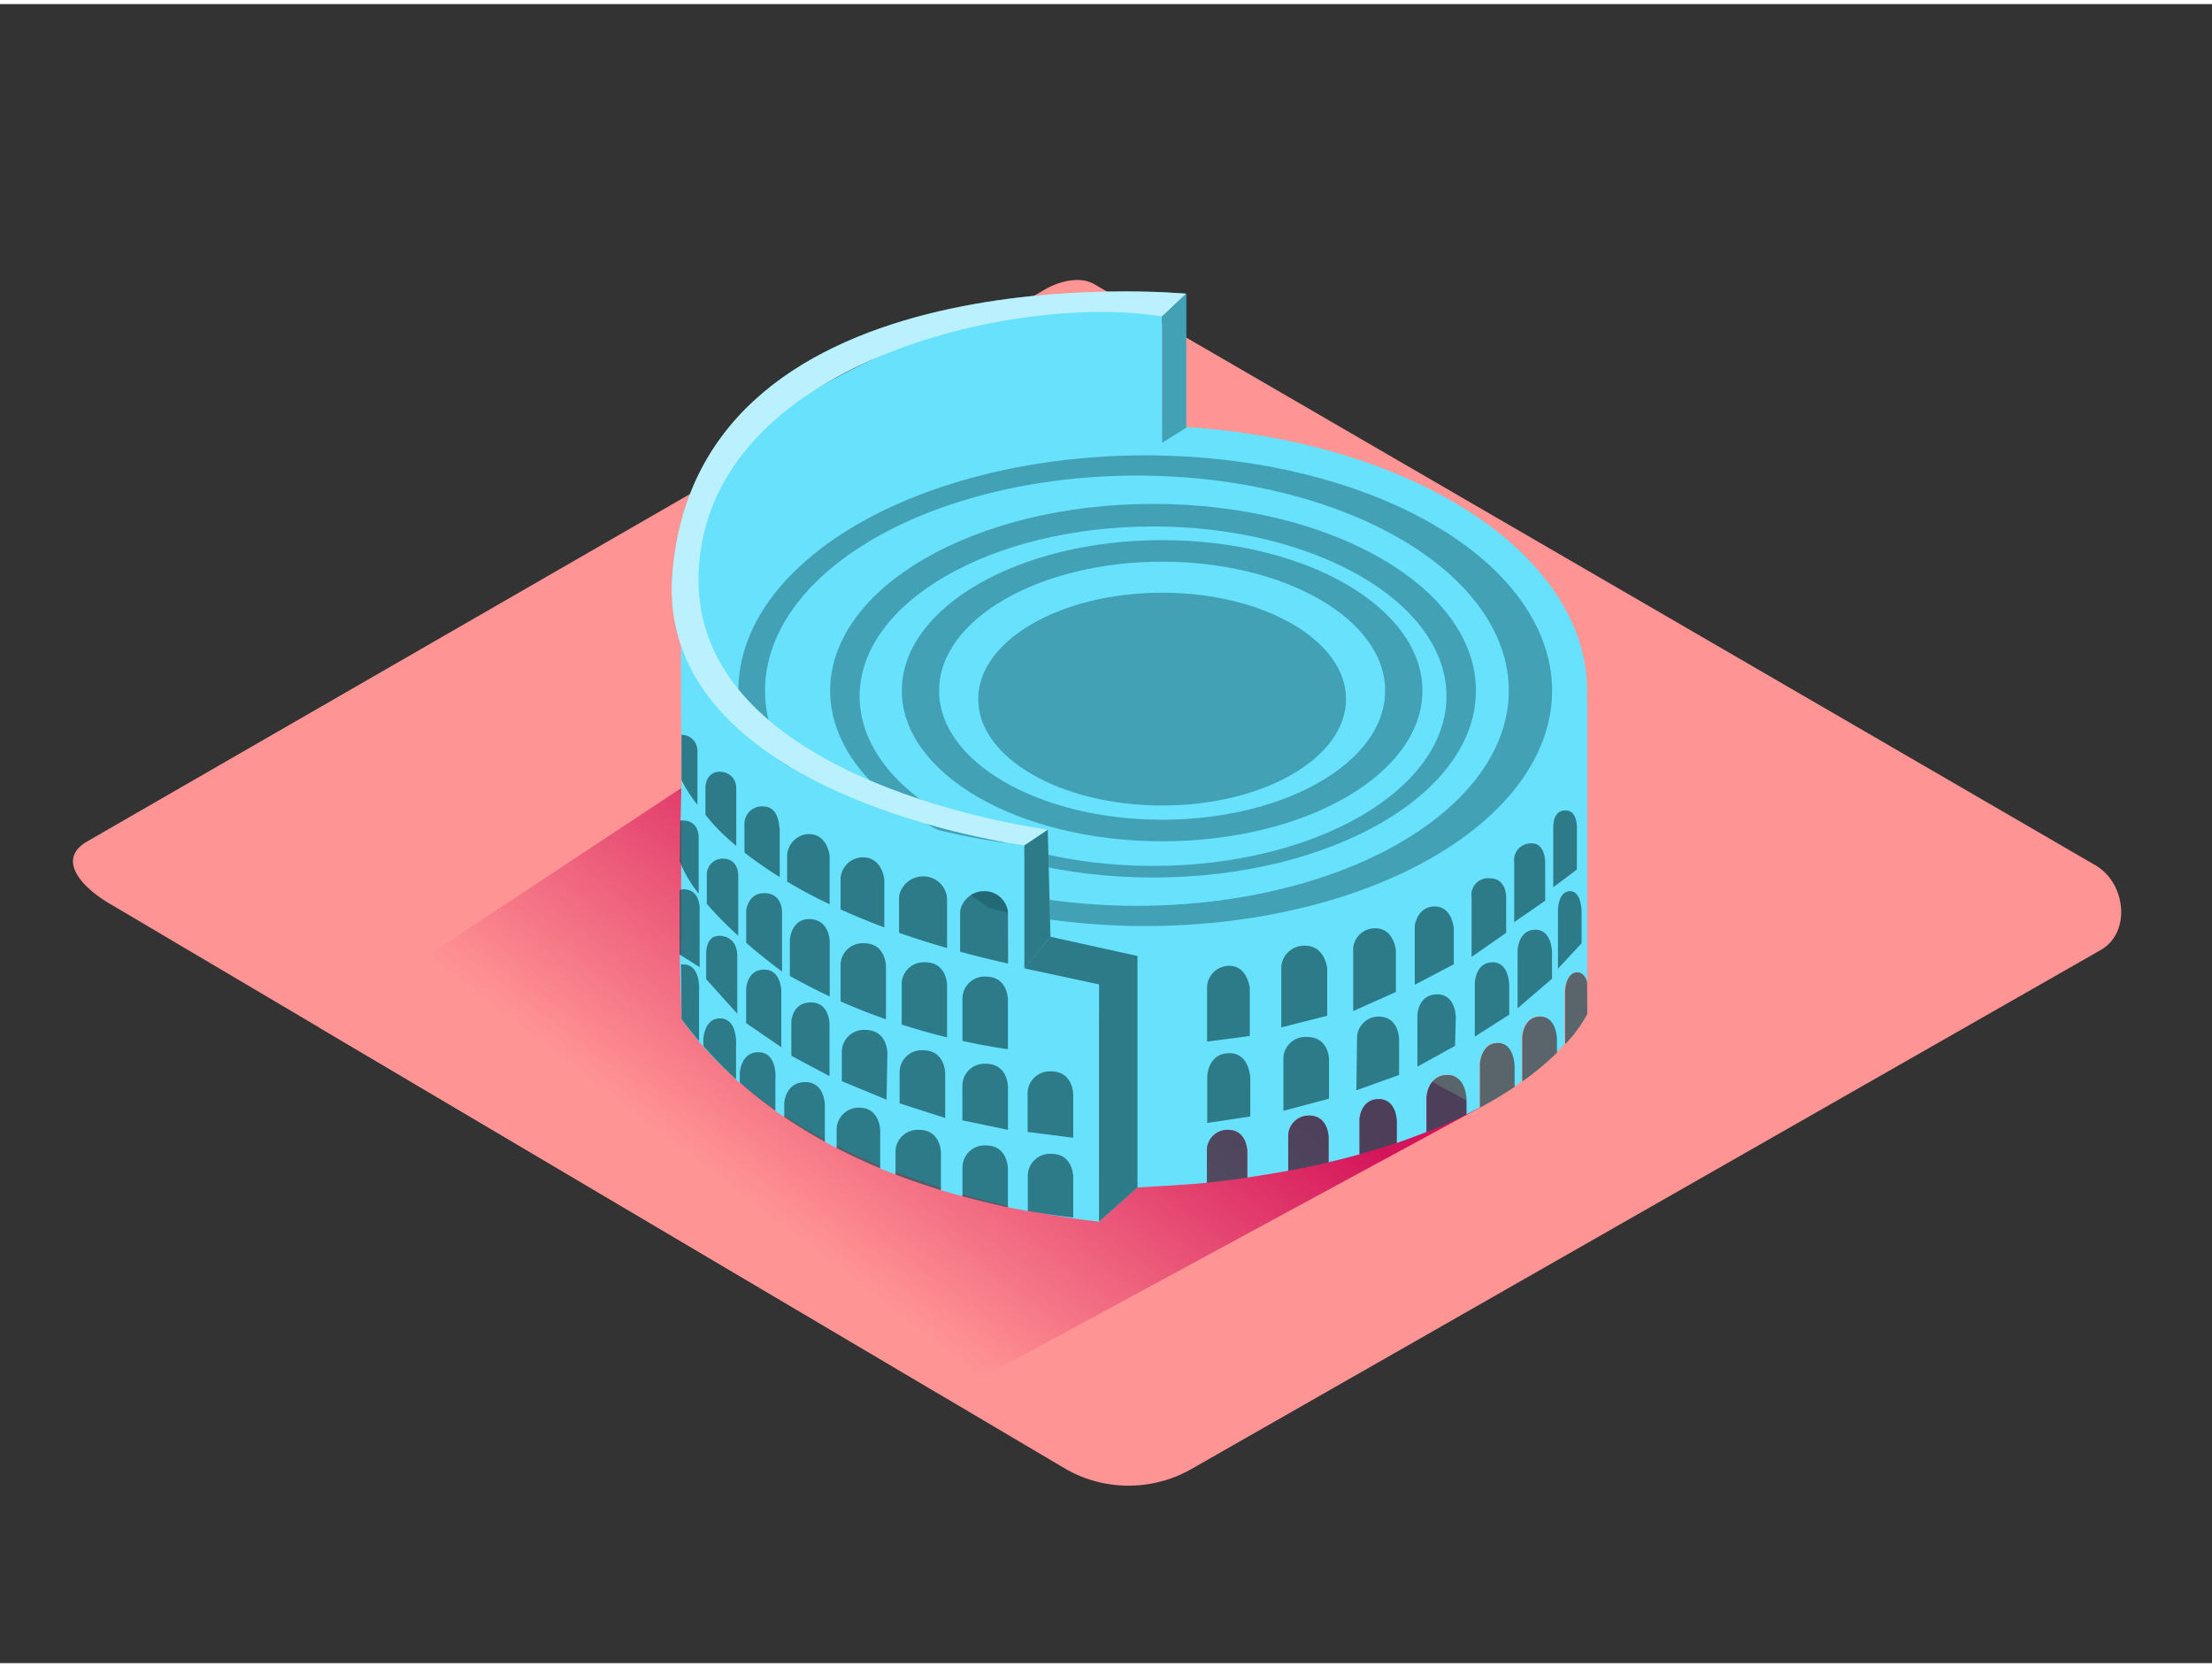 <svg id="Layer_2" data-name="Layer 2" xmlns="http://www.w3.org/2000/svg" xmlns:xlink="http://www.w3.org/1999/xlink" viewBox="0 0 400 300" width="406" height="306" class="illustration"><rect x="0" y="0" width="400" height="300" fill="#333333" stroke="none"/><defs><linearGradient id="linear-gradient" x1="140.44" y1="221.48" x2="187.6" y2="159.53" gradientUnits="userSpaceOnUse"><stop offset="0.01" stop-color="#ff9494"></stop><stop offset="1" stop-color="#d4145a"></stop></linearGradient></defs><title>PP</title><path d="M192.9,265,20.4,163c-5.49-3.08-10.2-8.15-4.85-11.46L188.68,51.77c2.6-1.61,6.54-2.66,9.18-1.13L378.93,155.73c5.49,3.19,6.48,12.1,1,15.29L215.64,264.79A22.94,22.94,0,0,1,192.9,265Z" fill="#ff9494"></path><polyline points="267.6 199.56 170.92 251.96 57.69 185.04 140.24 130.5" fill="url(#linear-gradient)"></polyline><path d="M198.74,220.16s-52.61-4.5-75.49-36.58l-.35-11.74L198.84,212Z" fill="#68e1fd"></path><path d="M285.25,175.09c1,0,1.5.85,1.77,1.73V125.68l-91.6,46.41,5.09,16.81,5.19,25.1c3.4-.23,9.46-.53,12.57-.87,0-2.75,0-5.84,0-6a3.72,3.72,0,0,1,3.76-3.57c3.53,0,3.53,3.94,3.53,3.94v4.68q3.85-.56,7.39-1.22c0-2.85,0-6.26,0-6.41a3.72,3.72,0,0,1,3.76-3.57c3.53,0,3.53,3.94,3.53,3.94v4.51c1.95-.46,3.81-.93,5.6-1.43,0-2.85,0-6.26,0-6.41s.32-3.57,3.47-3.57,3.25,3.94,3.25,3.94v4q2.84-1,5.39-2c0-3,0-6.19,0-6.34s.35-4,3.71-4,3.48,4.44,3.48,4.44v2.73q1.26-.62,2.43-1.25c0-3.2,0-7.68,0-7.86s.3-3.84,3.23-3.84,3,4.24,3,4.24v3.7c.48-.33.95-.65,1.4-1,0-3.12,0-7.83,0-8s.3-3.74,3.23-3.74,3,4.13,3,4.13v2.41c.54-.54,1-1,1.49-1.54,0-2.63,0-9.44,0-9.64S283.25,175.09,285.25,175.09Z" fill="#68e1fd"></path><path d="M287,176.82c-.27-.88-.78-1.73-1.77-1.73-2,0-2.2,3.1-2.2,3.35s0,7,0,9.64a23.61,23.61,0,0,0,4-5.48Z" fill="#16515b" opacity="0.71"></path><path d="M278.51,183.09c-2.93,0-3.23,3.46-3.23,3.74s0,4.89,0,8a52.15,52.15,0,0,0,6.27-5.21v-2.41S281.54,183.09,278.51,183.09Z" fill="#16515b" opacity="0.71"></path><path d="M270.85,187.86c-2.93,0-3.23,3.56-3.23,3.84s0,4.66,0,7.86a72.22,72.22,0,0,0,6.27-3.76v-3.7S273.87,187.86,270.85,187.86Z" fill="#16515b" opacity="0.71"></path><path d="M261.7,193.64c-3.37,0-3.71,3.72-3.71,4s0,3.35,0,6.34c2.62-1,5-2.1,7.21-3.18v-2.73S265.18,193.64,261.7,193.64Z" fill="#16515b" opacity="0.71"></path><path d="M249.33,198c-3.14,0-3.47,3.31-3.47,3.57s0,3.56,0,6.41q3.56-1,6.73-2.05v-4S252.58,198,249.33,198Z" fill="#16515b" opacity="0.71"></path><path d="M236.72,201a3.72,3.72,0,0,0-3.76,3.57c0,.15,0,3.56,0,6.41q3.82-.71,7.3-1.53v-4.51S240.24,201,236.72,201Z" fill="#16515b" opacity="0.71"></path><path d="M222,203.57a3.72,3.72,0,0,0-3.76,3.57c0,.14,0,3.23,0,6q3.78-.42,7.3-.93v-4.68S225.56,203.57,222,203.57Z" fill="#16515b" opacity="0.71"></path><ellipse cx="205.69" cy="124.16" rx="81.32" ry="47.97" fill="#68e1fd"></ellipse><ellipse cx="207.09" cy="124.16" rx="73.58" ry="42.56" fill="#16515b" opacity="0.44"></ellipse><ellipse cx="205.59" cy="124.16" rx="67.25" ry="38.9" fill="#68e1fd"></ellipse><ellipse cx="208.51" cy="124.16" rx="58.39" ry="33.78" fill="#16515b" opacity="0.44"></ellipse><ellipse cx="208.51" cy="125.15" rx="53.06" ry="30.69" fill="#68e1fd"></ellipse><ellipse cx="210.15" cy="124.16" rx="47.07" ry="27.23" fill="#16515b" opacity="0.44"></ellipse><ellipse cx="210.15" cy="124.16" rx="40.33" ry="23.33" fill="#68e1fd"></ellipse><path d="M210.15,56.5V79.33s-70.88-5.21-80.94,37.8c0,0-17.41-29.08,22.78-50S210.15,56.5,210.15,56.5Z" fill="#68e1fd"></path><path d="M198.74,177.27l-75.49-52.53-.1,49a2.68,2.68,0,0,1,.4,0c3.33,0,2.86,5,2.86,5v8.88l.73.86v-1.24c0-.28.28-3.76,3-3.76,3.33,0,2.86,5,2.86,5v5.95l.73.65V193.3c0-.28.31-3.76,3.32-3.76,3.62,0,3.11,5,3.11,5v5.57l1.61,1.12v-2.56c0-.28.35-3.76,3.79-3.76s3.55,4.16,3.55,4.16v6.65q1.06.58,2.12,1.13v-3.54a4,4,0,0,1,4.06-3.76c3.81,0,3.81,4.16,3.81,4.16v6.81q1.4.58,2.79,1.12v-4.31a4,4,0,0,1,4.24-3.76c4,0,4,4.16,4,4.16v6.74q2,.6,3.89,1.12v-5.43a4,4,0,0,1,4.24-3.76c4,0,4,4.16,4,4.16v7q1.85.38,3.59.69v-6.55a4,4,0,0,1,4.24-3.76c4,0,4,4.16,4,4.16v7.37c5.83.68,4.67.72,4.67.72Z" fill="#68e1fd"></path><path d="M190.1,207.91a4,4,0,0,0-4.24,3.76v6.55c3,.54,5.82.93,8.21,1.21v-7.37S194.07,207.91,190.1,207.91Z" fill="#16515b" opacity="0.71"></path><path d="M178.29,206.39a4,4,0,0,0-4.24,3.76v5.43c2.86.77,5.61,1.42,8.21,2v-7S182.27,206.39,178.29,206.39Z" fill="#16515b" opacity="0.71"></path><path d="M166.18,203.57a4,4,0,0,0-4.24,3.76v4.31c2.78,1.07,5.53,2,8.21,2.82v-6.74S170.16,203.57,166.18,203.57Z" fill="#16515b" opacity="0.71"></path><path d="M155.35,199.56a4,4,0,0,0-4.06,3.76v3.54c2.62,1.35,5.25,2.57,7.88,3.66v-6.81S159.16,199.56,155.35,199.56Z" fill="#16515b" opacity="0.71"></path><path d="M145.61,194.93c-3.43,0-3.79,3.49-3.79,3.76v2.56c2.4,1.63,4.86,3.12,7.34,4.48v-6.65S149.16,194.93,145.61,194.93Z" fill="#16515b" opacity="0.71"></path><path d="M137.1,189.53c-3,0-3.32,3.49-3.32,3.76V195a80.36,80.36,0,0,0,6.43,5.1v-5.57S140.73,189.53,137.1,189.53Z" fill="#16515b" opacity="0.71"></path><path d="M130.19,183.41c-2.76,0-3,3.49-3,3.76v1.24a73.83,73.83,0,0,0,5.91,6v-5.95S133.52,183.41,130.19,183.41Z" fill="#16515b" opacity="0.71"></path><path d="M123.55,173.65a2.68,2.68,0,0,0-.4,0l.1,9.89c1,1.38,2.07,2.7,3.16,4v-8.88S126.88,173.65,123.55,173.65Z" fill="#16515b" opacity="0.71"></path><path d="M173.78,163.29a4.4,4.4,0,0,1,4.31-2.87,4.26,4.26,0,0,1,4.14,3.71,1.89,1.89,0,0,1,0,.36v9.89c4.06,1.57,3.57-.73,3.57-.73l-.59-21.55c-51.35-5.84-62.09-36.1-62.09-36.1l.09,24.35v-8.21h.19a2.83,2.83,0,0,1,2.67,2.68,1.86,1.86,0,0,1,0,.29v9.68c.47.62,1,1.23,1.45,1.84v-4.93a2.7,2.7,0,0,1,.13-.84,2.42,2.42,0,0,1,2.75-2,2.83,2.83,0,0,1,2.67,2.68,1.86,1.86,0,0,1,0,.29v11.08c.47.46.95.91,1.43,1.36V149a6.3,6.3,0,0,1,0-.86,3.15,3.15,0,0,1,3.31-3.07c2.74,0,2.93,2.91,3,3.71a2.55,2.55,0,0,1,0,.36v10.11l1.4.93V154a3.1,3.1,0,0,1,.18-1.06,4,4,0,0,1,3.81-2.87c2.85,0,3.53,2.91,3.67,3.71a2.12,2.12,0,0,1,0,.36v10.36q1,.48,1.95.92V158.2a3,3,0,0,1,.18-1.06,4.06,4.06,0,0,1,3.92-2.87c2.93,0,3.63,2.91,3.77,3.71a2.06,2.06,0,0,1,0,.36v10.32q1.35.48,2.68.92v-7.91a2.78,2.78,0,0,1,.2-1.06,4.4,4.4,0,0,1,4.31-2.87,4.26,4.26,0,0,1,4.14,3.71,1.89,1.89,0,0,1,0,.36v10.28l2.32.56v-8.3A2.78,2.78,0,0,1,173.78,163.29Z" fill="#68e1fd"></path><path d="M182.27,164.49a1.89,1.89,0,0,0,0-.36,4.26,4.26,0,0,0-4.14-3.71,4.4,4.4,0,0,0-4.31,2.87,2.78,2.78,0,0,0-.2,1.06v8.3c3.13.73,6.06,1.29,8.68,1.73Zm-4.62,5.05a6.05,6.05,0,0,1,.55-.69A6.05,6.05,0,0,0,177.64,169.55Z" fill="#16515b" opacity="0.71"></path><path d="M171.23,161.45a4.26,4.26,0,0,0-4.14-3.71,4.4,4.4,0,0,0-4.31,2.87,2.78,2.78,0,0,0-.2,1.06v7.91c3,1,5.89,1.81,8.68,2.51V161.81A1.89,1.89,0,0,0,171.23,161.45Z" fill="#16515b" opacity="0.71"></path><path d="M159.87,158c-.14-.8-.84-3.67-3.77-3.71a4.06,4.06,0,0,0-3.92,2.87,3,3,0,0,0-.18,1.06v7.25c2.62,1.2,5.27,2.27,7.91,3.21V158.34A2.06,2.06,0,0,0,159.87,158Z" fill="#16515b" opacity="0.71"></path><path d="M150,153.8c-.14-.8-.82-3.67-3.67-3.71a4,4,0,0,0-3.81,2.87,3.1,3.1,0,0,0-.18,1.06v6.18a75.08,75.08,0,0,0,7.68,4.32V154.16A2.12,2.12,0,0,0,150,153.8Z" fill="#16515b" opacity="0.71"></path><path d="M140.93,148.79c-.11-.8-.3-3.71-3-3.71a3.15,3.15,0,0,0-3.31,3.07,6.3,6.3,0,0,0,0,.86v5.23a57.28,57.28,0,0,0,6.38,5V149.16A2.55,2.55,0,0,0,140.93,148.79Z" fill="#16515b" opacity="0.71"></path><path d="M133.12,141.52a2.83,2.83,0,0,0-2.67-2.68,2.42,2.42,0,0,0-2.75,2,2.7,2.7,0,0,0-.13.84v4.93c2.72,3.32,5.57,6.26,5.57,6.26V141.8A1.86,1.86,0,0,0,133.12,141.52Z" fill="#16515b" opacity="0.71"></path><path d="M126.1,134.82a2.83,2.83,0,0,0-2.67-2.68h-.19v8.23a27.08,27.08,0,0,0,2.88,4.42V135.1A1.86,1.86,0,0,0,126.1,134.82Z" fill="#16515b" opacity="0.71"></path><path d="M122.9,155l.06.16v-2.78Z" fill="#16515b" opacity="0.71"></path><path d="M198.74,191V177.27l-4.34-1.41c-61.81-10.41-71.15-35.5-71.15-35.5l-.18,7.31a3,3,0,0,1,.42,0c2.95,0,2.85,3,2.85,3V160.9q.7.91,1.48,1.81v-5.42a2.89,2.89,0,0,1,2.85-2.76c2.95,0,2.85,3,2.85,3v10.92l1.43,1.27v-5.81c0-.28.41-3.18,3.24-3.18,3.36,0,3.24,3.46,3.24,3.46V175l1.42.8v-6.54c0-.28.32-3.76,3.48-3.76,3.73,0,3.73,4,3.73,4v10c.65.3,1.3.59,1.95.87V173.6a4,4,0,0,1,4.24-3.76c4,0,4,4.16,4,4.16v9.59q1.43.5,2.84,1V177a4,4,0,0,1,4.24-3.76c4,0,4,4.16,4,4.16v9.41q1.41.34,2.79.65v-7.87a4,4,0,0,1,4.24-3.76c4,0,4,4.16,4,4.16v9C194.86,190.88,198.74,191,198.74,191Z" fill="#68e1fd"></path><path d="M178.29,175.86a4,4,0,0,0-4.24,3.76v7.87c2.88.63,5.63,1.12,8.21,1.51v-9S182.27,175.86,178.29,175.86Z" fill="#16515b" opacity="0.71"></path><path d="M167.29,173.27a4,4,0,0,0-4.24,3.76v7.5c2.81.9,5.56,1.67,8.21,2.31v-9.41S171.27,173.27,167.29,173.27Z" fill="#16515b" opacity="0.71"></path><path d="M156.23,169.83A4,4,0,0,0,152,173.6v6.74c2.77,1.22,5.51,2.3,8.21,3.24V174S160.21,169.83,156.23,169.83Z" fill="#16515b" opacity="0.71"></path><path d="M146.31,165.45c-3.15,0-3.48,3.49-3.48,3.76v6.54q3.61,2,7.21,3.71v-10S150,165.45,146.31,165.45Z" fill="#16515b" opacity="0.71"></path><path d="M138.18,160.76c-2.83,0-3.24,2.91-3.24,3.18v5.81c3.56,3.11,6.48,5.2,6.48,5.2V164.22S141.53,160.76,138.18,160.76Z" fill="#16515b" opacity="0.71"></path><path d="M130.66,154.52a2.89,2.89,0,0,0-2.85,2.76v5.42a68.07,68.07,0,0,0,5.69,5.78V157.56S133.61,154.52,130.66,154.52Z" fill="#16515b" opacity="0.71"></path><path d="M123,147.68v4.71l.11-4.72Z" fill="#16515b" opacity="0.71"></path><path d="M123.49,147.63a3,3,0,0,0-.42,0l-.11,4.72v2.78a22.92,22.92,0,0,0,3.38,5.72V150.68S126.44,147.63,123.49,147.63Z" fill="#16515b" opacity="0.71"></path><path d="M194.07,205v-7.84s0-4.16-4-4.16a4,4,0,0,0-4.24,3.76c0,.28,0,7.19,0,7.19Z" fill="#16515b" opacity="0.71"></path><path d="M182.27,203.57v-7.79s0-4.16-4-4.16a4,4,0,0,0-4.24,3.76v6.47Z" fill="#16515b" opacity="0.71"></path><path d="M170.92,201.43v-8.09s0-4.16-4-4.16a4,4,0,0,0-4.24,3.76v5.84Z" fill="#16515b" opacity="0.71"></path><path d="M160.32,198.12l.15-8.46s0-4.16-4-4.16a4,4,0,0,0-4.24,3.76v5.51Z" fill="#16515b" opacity="0.71"></path><path d="M150,193.86v-9.45s0-3.89-3.34-3.89-3.56,3.26-3.56,3.52v6.14Z" fill="#16515b" opacity="0.71"></path><path d="M141.28,188.63V178.48s0-3.89-3.07-3.89-3.28,3.26-3.28,3.52v6.16Z" fill="#16515b" opacity="0.71"></path><path d="M133.32,182.57V172.42s.35-3.54-2.86-3.92c-3-.35-2.76,3.29-2.76,3.55v4.27Z" fill="#16515b" opacity="0.71"></path><path d="M124,160.09a2,2,0,0,0-1.12.14v11.62l3.64,2.31V164S126.85,160.46,124,160.09Z" fill="#16515b" opacity="0.71"></path><polygon points="189.96 168.66 189.47 149.27 185.24 152.1 185.24 174.37 189.96 168.66" fill="#68e1fd"></polygon><polygon points="198.74 220.16 205.69 214 205.69 193.45 205.69 172.13 189.96 168.66 185.24 174.37 198.74 177.27 198.74 220.16" fill="#68e1fd"></polygon><polygon points="189.96 168.66 189.47 149.27 185.24 152.1 185.24 174.37 189.96 168.66" fill="#16515b" opacity="0.71"></polygon><path d="M189.46,149.27s-64.62-8.16-63.13-46.45,58.13-50.67,83.81-46.32l4.36-4.13s-88.38-8.4-92.92,50.75c-3.09,40.33,63.65,49,63.65,49Z" fill="#68e1fd"></path><path d="M189.46,149.27s-64.62-8.16-63.13-46.45,58.13-50.67,83.81-46.32l4.36-4.13s-88.38-8.4-92.92,50.75c-3.09,40.33,63.65,49,63.65,49Z" fill="#fff" opacity="0.55"></path><polygon points="214.51 52.38 214.51 76.61 210.15 79.33 210.15 56.5 214.51 52.38" fill="#68e1fd"></polygon><polygon points="214.51 52.38 214.51 76.61 210.15 79.33 210.15 56.5 214.51 52.38" fill="#16515b" opacity="0.44"></polygon><ellipse cx="210.15" cy="125.68" rx="33.26" ry="19.24" fill="#16515b" opacity="0.44"></ellipse><path d="M226.09,201.15v-6.79s0-4.66-3.78-4.66-4,3.91-4,4.22,0,8.4,0,8.4Z" fill="#16515b" opacity="0.71"></path><path d="M240.33,197.93v-7.11s0-4.05-4-4.05a4,4,0,0,0-4.25,3.66c0,.27,0,9.7,0,9.7Z" fill="#16515b" opacity="0.71"></path><path d="M253,193.64v-6.42s0-4.13-3.68-4.13a3.89,3.89,0,0,0-3.92,3.74c0,.28-.13,9.59-.13,9.59Z" fill="#16515b" opacity="0.71"></path><path d="M263.12,188.38l.14-5.19s0-4.13-3.36-4.13-3.59,3.46-3.59,3.74,0,9.34,0,9.34Z" fill="#16515b" opacity="0.71"></path><path d="M272.92,182.73v-5.34s0-4.13-3-4.13-3.23,3.46-3.23,3.74,0,9.71,0,9.71Z" fill="#16515b" opacity="0.71"></path><path d="M280.66,176.23V171.5s0-4.13-3-4.13-3.23,3.46-3.23,3.74,0,10.48,0,10.48Z" fill="#16515b" opacity="0.71"></path><path d="M286,169.84V164.1s0-3.7-2.07-3.7-2.2,3.1-2.2,3.35,0,10.67,0,10.67Z" fill="#16515b" opacity="0.71"></path><path d="M285.15,156.5v-7s.34-3.7-2.07-3.7-2.2,3.1-2.2,3.35,0,10.55,0,10.55Z" fill="#16515b" opacity="0.71"></path><path d="M279.42,162.14v-6.57s.2-4.09-2.71-3.79a3,3,0,0,0-2.89,3.43c0,.25,0,10.79,0,10.79Z" fill="#16515b" opacity="0.71"></path><path d="M272.36,167.94v-6.07s.3-3.8-3-3.79a3,3,0,0,0-3.25,3.43c0,.25,0,10.79,0,10.79Z" fill="#16515b" opacity="0.71"></path><path d="M262.89,173.63v-6.57s-.33-3.89-3.42-3.89-3.64,3.26-3.64,3.52,0,10.64,0,10.64Z" fill="#16515b" opacity="0.71"></path><path d="M252.42,178.64v-7.52s-.35-4-3.72-4a3.94,3.94,0,0,0-4,3.61c0,.27,0,11.36,0,11.36Z" fill="#16515b" opacity="0.71"></path><path d="M240,182.93v-8.57s-.38-4.09-4-4.09a4.15,4.15,0,0,0-4.3,3.7c0,.27,0,11.07,0,11.07Z" fill="#16515b" opacity="0.71"></path><path d="M226,186.6V178s-.36-4.09-3.72-4.09a4,4,0,0,0-4,3.7c0,.27,0,10,0,10Z" fill="#16515b" opacity="0.71"></path><polygon points="198.74 220.16 205.69 214 205.69 193.45 205.69 172.13 189.96 168.66 185.24 174.37 198.74 177.27 198.74 220.16" fill="#16515b" opacity="0.71"></polygon></svg>